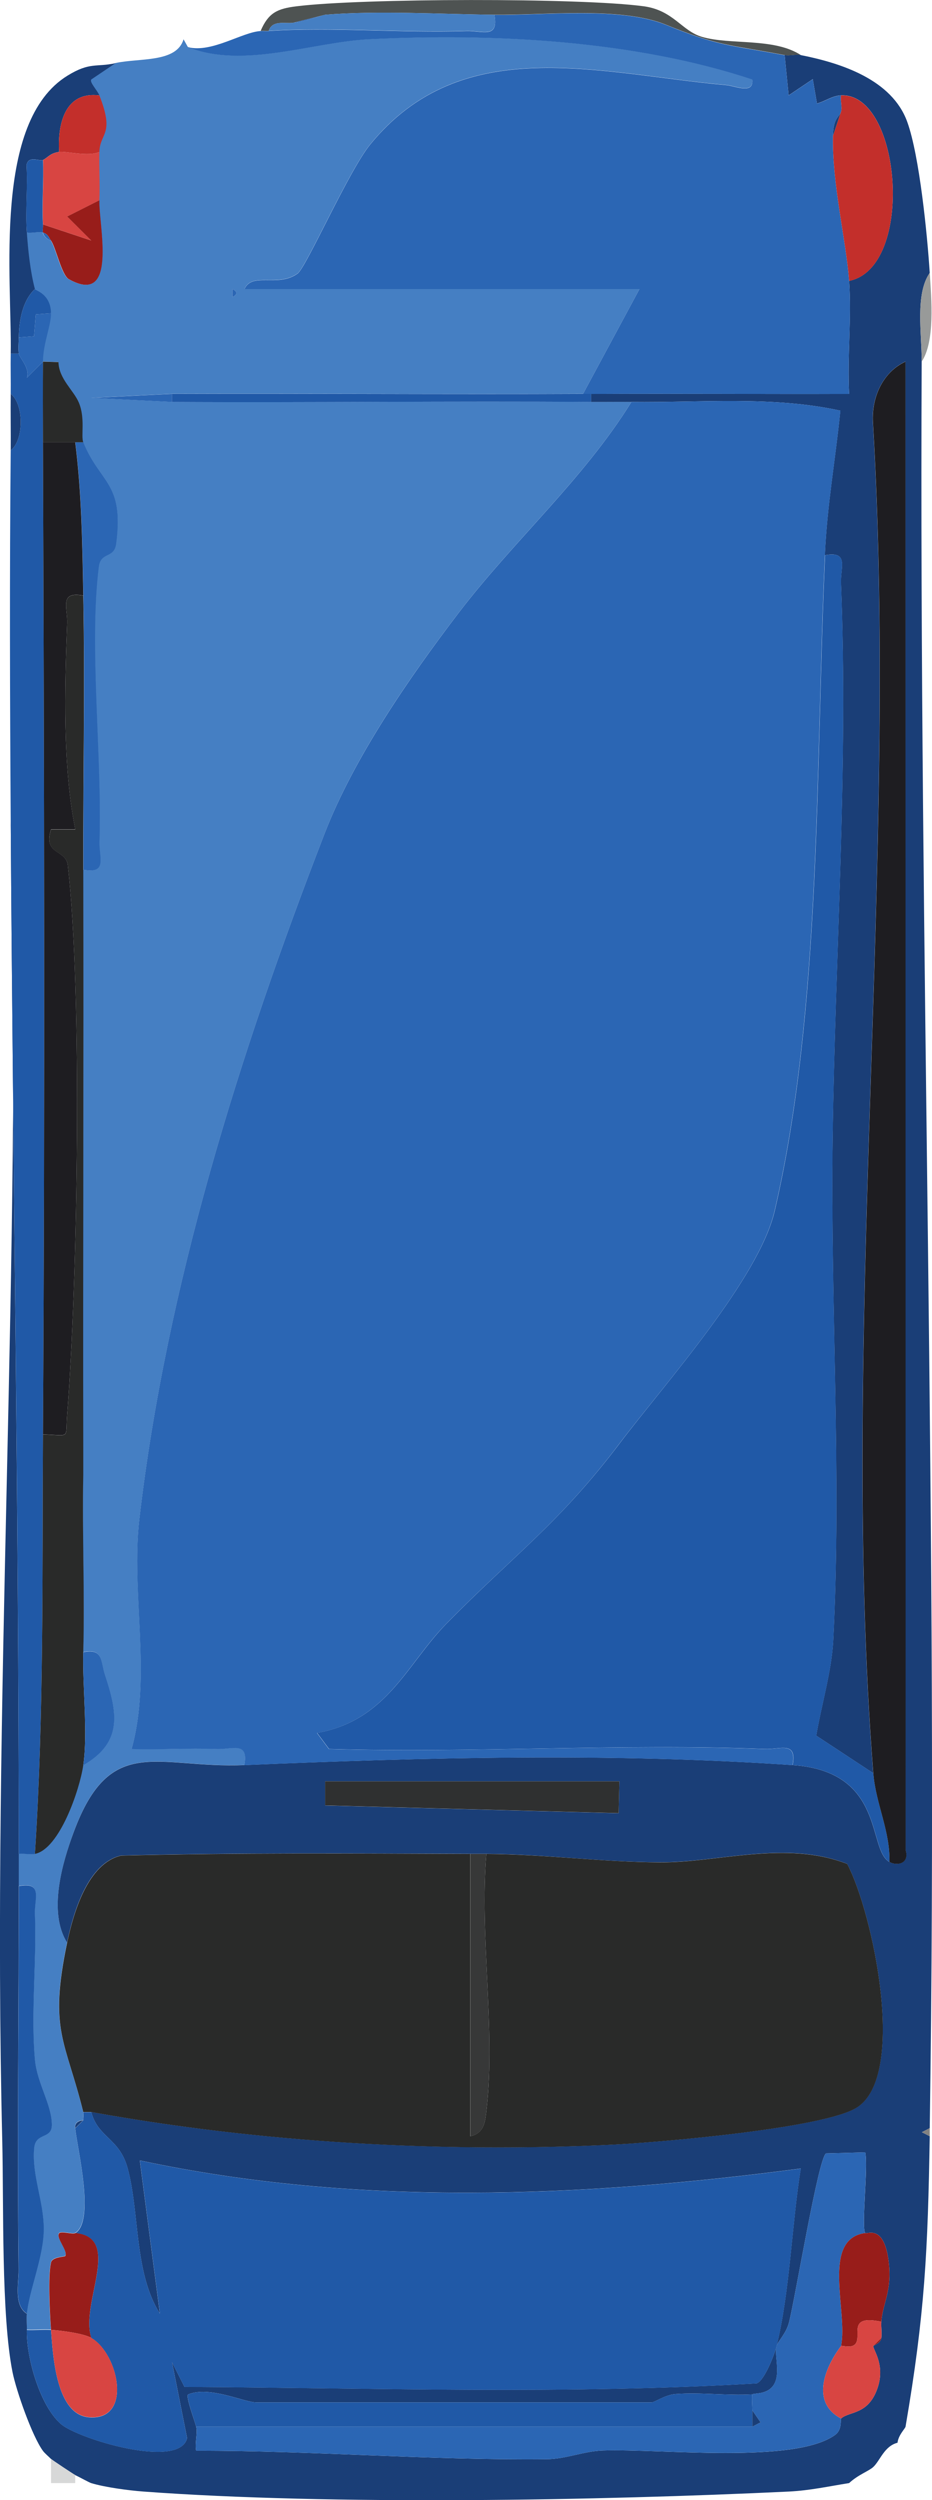 <?xml version="1.0" encoding="UTF-8"?>
<svg id="_图层_2" data-name="图层 2" xmlns="http://www.w3.org/2000/svg" viewBox="0 0 115.61 309.95">
  <defs>
    <style>
      .cls-1 {
        fill: #838282;
      }

      .cls-2 {
        fill: #989a99;
      }

      .cls-3 {
        fill: #4e5352;
      }

      .cls-4 {
        fill: #1e1d21;
      }

      .cls-5 {
        fill: #2f3030;
      }

      .cls-6 {
        fill: #292a29;
      }

      .cls-7 {
        fill: #1a3e77;
      }

      .cls-8 {
        fill: #457fc3;
      }

      .cls-9 {
        fill: #373838;
      }

      .cls-10 {
        fill: #c32f2b;
      }

      .cls-11 {
        fill: #d84542;
      }

      .cls-12 {
        fill: #d7d8d8;
      }

      .cls-13 {
        fill: #981d1a;
      }

      .cls-14 {
        fill: #2b66b4;
      }

      .cls-15 {
        fill: #2059a7;
      }
    </style>
  </defs>
  <g id="_图层_1-2" data-name="图层 1">
    <path class="cls-8" d="M23.33,5.83c6.87,2.73,15.42-.64,22.51-.99,15.39-.77,32.9.16,47.48,5,.2,1.89-2.09.8-3.2.7-15.92-1.43-32.76-6.66-44.21,7.37-2.7,3.31-7.92,15.21-9,15.99-2.45,1.76-5.65-.22-6.58,1.92h49l-7,13c-16.98.08-34.02-.06-51,0l-10.01.5,10.01.5c17.32.1,34.68-.13,52,0,1.67.01,3.33-.02,5,0-5.95,9.58-14.56,17.16-21.4,26.1-6.13,8.02-13,17.95-16.64,27.36-10.6,27.36-19.64,56.14-22.99,85.01-1.05,9.08,1.56,19.51-.97,28.52,3.5.11,7.04-.13,10.54,0,1.92.08,4.01-1.03,3.45,2-10.8.46-16.64-4.01-21.18,8.32-1.41,3.83-3.19,9.89-.82,13.68-2.29,10.93-.21,12.06,2,21,.07.29-.03.66,0,1,0,.07-1.11,0-1,1,.27,2.53,2.49,11.52,0,13-.34.2-1.75-.3-2,.03-.42.55,1.09,2.11.78,2.8-.07.16-1.6.09-1.78.82-.41,1.72-.16,6.26,0,8.34-.99-.07-2.01.05-3,0,.02-.66-.06-1.34,0-2,.24-2.81,2.08-7.22,2.09-10.5s-1.51-6.66-1.19-10.05c.19-1.97,2.21-1.01,2.19-2.89-.03-2.55-1.84-5.17-2.1-8.05-.52-5.73.24-12.18,0-18.05-.08-1.93,1.03-4.01-2-3.45v-4c.64-.08,1.4.12,2,0,3.05-.6,5.56-7.95,6-11,4.96-2.85,4.24-6.52,2.68-11.24-.54-1.63-.18-3.26-2.68-2.76.19-7.31-.14-14.69,0-22v-3c-.05-23.98.07-48.02,0-72,3.02.56,1.94-1.53,2-3.45.35-10.52-1.32-24.27-.08-34.11.24-1.91,1.9-.95,2.15-2.86,1.01-7.63-1.99-7.5-4.08-12.57-.31-.76.27-2.97-.55-4.92-.65-1.54-2.47-2.93-2.53-5.02l-1.92-.06c.02-2.28,1.02-4.5,1-6-.04-2.43-1.95-2.83-2-3-.57-2.18-.84-4.73-1-7,.63.11,1.48-.16,2,0,.11.47.54.85,1,1,.58.79,1.32,4.29,2.21,4.78,6.17,3.44,3.69-6.79,3.79-9.78.08-2.18-.05-3.95,0-6,.06-2.4,1.94-2.08,0-7-.25-.64-1.27-1.66-1-1.98l3-2.02c3.01-.66,7.59-.01,8.47-2.95l.53.95ZM28.83,35.83v1c.65-.33.65-.67,0-1Z"/>
    <path class="cls-7" d="M99.33,6.83c5.02.99,11.32,3.04,13.21,8.28,1.52,4.2,2.49,14.02,2.79,18.72-1.84,2.64-.98,7.54-1,11-.34,72.96,2.09,146.21,1,219l-.98.5.98.5c-.24,14.27-.6,21.99-3,36-.05.26-.87,1-1,2-1.64.42-2.14,2.19-3,3-.54.51-1.87.95-3,2-2.52.4-4.86.92-7.46,1.05-23.5,1.12-56.89,1.71-80.08,0-1.86-.14-4.72-.52-6.46-1.04-.29-.09-1.43-.73-2-1-.21-.1-2.87-1.87-3-2-.31-.31-.78-.7-1-1-1.34-1.82-3.3-7.42-3.77-9.73-1.42-7.06-1.09-20.78-1.28-28.72-1.32-54.48,2.47-109.05,1.05-163.55.27,42.33.99,85.36,1,128v4c0,15.82-.21,31.69-.02,47.51.02,1.69-.64,4.45,1.02,5.49-.06.66.02,1.34,0,2-.09,3.43,1.67,9.53,4.28,11.71,2.15,1.81,14.66,5.61,15.6,1.71l-1.87-9.42,1.54,3.06c23.78.14,47.26.96,70.99-.43.96-.35,2.21-3.61,2.47-4.64-.3,1.01.37,2.93-.14,4.36-.63,1.77-2.68,1.44-2.86,1.64-3.15.18-6.39-.27-9.54-.04-1.29.1-2.62,1.04-2.96,1.04H31.83c-1.57,0-5.81-2.09-8.5-.99-.31.27.76,3.09,1,3.99.21.8-.19,2.06,0,2.99,14.55-.02,28.96,1.21,43.54,1.05,2.36-.03,4.55-1,6.92-1.08,7.18-.24,23.83,1.71,28.83-1.95.87-.64.62-1.93.71-2.01,1.03-.94,3.48-.4,4.59-3.98.86-2.79-.66-4.6-.59-5.02.01-.07.92-.33,1-1s-.05-1.34,0-2c.17-2.35,1.34-3.78.91-7.42-.57-4.79-2.74-3.36-2.91-3.58-.51-.68.38-8.19,0-10l-4.87.13c-.96.61-3.81,17.92-4.59,20.96-.35,1.36-1.36,2.31-1.54,2.91,1.63-6.56,1.9-15.18,3-22-27.15,3.58-55.08,4.76-81.99-1l2.49,18.99c-3.22-5.09-2.49-12.5-4-18.03-1.02-3.75-3.69-3.77-4.51-6.97,20.77,3.77,43.37,5.07,64.55,4.05,5.82-.28,26.31-2.02,30.4-4.6,6.3-3.98,2-24.2-1.19-30.21-7.68-2.97-15.81-.16-23.21-.19s-14.29-1-21.55-1.05c-.67,0-1.33,0-2,0-14.41-.05-28.87-.15-43.29.21-4.16.93-5.94,7.11-6.71,10.79-2.37-3.79-.6-9.86.82-13.68,4.55-12.33,10.39-7.86,21.18-8.32,22.56-.96,45.4-1.54,68,0,11.54.79,9.26,10.51,12,12,.98.53,2.5.21,2.01-1.48l-.02-184.52c-2.83,1.33-4.19,4.44-4.04,7.45,3.25,54.45-4.18,113.67.05,167.55l-7.07-4.65c.64-3.81,1.91-7.97,2.11-11.81,1.04-20.21-.35-41.68-.08-62.08.3-22.82,1.95-46.01,1.04-69-.08-1.93,1.03-4.01-2-3.45.29-6.36,1.3-11.71,1.92-17.92-8.43-1.85-17.3-.98-25.92-1.08-1.67-.02-3.33.01-5,0v-1c10.65-.05,21.35.04,32.01,0-.24-4.63.32-9.39,0-14.01,8.18-1.64,6.5-23.33-1-23-1.11.05-1.97.74-2.99,1.01l-.52-3.02-2.99,2.01-.5-5c.62.12,1.39-.12,2,0ZM76.83,220.83h-36.5v3s36.41.96,36.41.96l.09-3.96Z"/>
    <path class="cls-14" d="M97.33,6.83l.5,5,2.99-2.01.52,3.02c1.02-.26,1.88-.96,2.99-1.01-.11.62.17,1.5,0,2-.25.76-.95.76-1,3-.14,5.88,1.65,13.1,2,18,.33,4.61-.24,9.38,0,14.01-10.65.03-21.35-.06-32.01,0-.33,0-.67,0-1,0l7-13H30.33c.93-2.15,4.13-.16,6.58-1.92,1.09-.78,6.31-12.69,9-15.99,11.45-14.03,28.29-8.8,44.21-7.37,1.1.1,3.4,1.19,3.2-.7-14.58-4.84-32.09-5.77-47.48-5-7.08.35-15.64,3.72-22.51.99,2.94.74,6.75-1.89,9-2,.33-.02.67.02,1,0,7.38-.53,16.54.27,24.55,0,1.93-.06,4.01,1.02,3.45-2,6.3.06,15.72-1.03,21.27,1.23,6.62,2.69,7.74,2.45,14.73,3.77Z"/>
    <path class="cls-15" d="M2.33,43.83c.09.55,1.41,1.78,1.01,2.99l1.99-1.99c-.02,3.32-.01,6.68,0,10,.15,40.97.25,82.03,0,123-.1,17.4.13,34.71-1,52-.6.12-1.36-.08-2,0,0-42.64-.73-85.67-1-128-.1-15.31-.15-30.69,0-46,1.65-1.26,1.65-5.74,0-7,.02-1.67-.03-3.33,0-5h1Z"/>
    <path class="cls-7" d="M14.33,7.83l-3,2.02c-.27.32.75,1.34,1,1.98-4.24-.54-5.2,3.46-5,7-1.14.16-1.38.7-2,1-.42.2-1.81-.6-2.04.63.17,2.77-.15,5.62.04,8.37.16,2.27.43,4.82,1,7-1.58,1.5-1.96,3.94-2,6-.01.64-.09,1.4,0,2h-1c.16-9.33-2.23-28.75,7.04-34.45,2.79-1.72,3.56-1.02,5.96-1.55Z"/>
    <path class="cls-3" d="M99.33,6.83c-.61-.12-1.38.12-2,0-6.99-1.33-8.11-1.08-14.73-3.77-5.55-2.26-14.97-1.16-21.27-1.23-6.63-.07-14.54-.54-21,0l-4,1c-1.06.12-2.55-.36-3,1-.33.02-.67-.02-1,0,.97-2.26,2.09-2.76,4.45-3.05,7.98-1,35.24-1.07,43.09,0,3.68.51,4.68,3.05,7.21,3.79,3.51,1.03,8.9.08,12.25,2.25Z"/>
    <path class="cls-2" d="M114.33,44.83c.02-3.46-.84-8.36,1-11,.21,3.24.67,8.52-1,11Z"/>
    <path class="cls-7" d="M1.33,55.83c.02-2.33-.03-4.67,0-7,1.65,1.26,1.65,5.74,0,7Z"/>
    <path class="cls-1" d="M115.33,264.83l-.98-.5.98-.5c0,.33,0,.67,0,1Z"/>
    <path class="cls-14" d="M78.33,49.83c8.62.1,17.48-.77,25.92,1.08-.62,6.21-1.63,11.57-1.92,17.92-1.17,25.75-.41,56.17-6.24,81.26-1.97,8.5-13.75,21.59-19.2,28.8-7.6,10.06-13.14,13.86-21.56,22.44-4.88,4.97-7.34,11.96-16.01,13.51l1.48,1.99c17.98.52,36.1-.71,54.06,0,1.93.08,4.01-1.03,3.45,2-22.6-1.54-45.44-.96-68,0,.56-3.03-1.53-1.92-3.45-2-3.5-.14-7.05.11-10.54,0,2.53-9.02-.09-19.45.97-28.52,3.35-28.87,12.39-57.65,22.99-85.01,3.65-9.41,10.51-19.33,16.64-27.36,6.84-8.94,15.45-16.52,21.4-26.1Z"/>
    <path class="cls-6" d="M58.33,229.83v35c1.83-.38,1.87-1.97,2.04-3.46,1.1-9.79-.89-21.52-.04-31.54,7.26.05,14.29,1.01,21.55,1.05s15.53-2.78,23.21.19c3.18,6.01,7.49,26.24,1.19,30.21-4.09,2.58-24.58,4.32-30.4,4.6-21.18,1.03-43.78-.28-64.55-4.05h-1c-2.21-8.94-4.29-10.07-2-21,.77-3.67,2.56-9.86,6.71-10.79,14.42-.36,28.87-.26,43.29-.21Z"/>
    <path class="cls-15" d="M11.33,261.83c.82,3.2,3.49,3.21,4.51,6.97,1.51,5.53.77,12.94,4,18.03l-2.49-18.99c26.91,5.76,54.84,4.58,81.99,1-1.1,6.82-1.37,15.43-3,22-.26,1.03-1.51,4.29-2.47,4.64-23.72,1.39-47.2.57-70.99.43l-1.54-3.06,1.87,9.42c-.94,3.9-13.45.1-15.6-1.71-2.6-2.18-4.37-8.28-4.28-11.71.99.05,2.01-.07,3,0,.24,3.33.66,10.5,4.71,10.83,5.47.44,3.66-7.89.29-9.83-1.45-4.24,3.93-12.46-2-13,2.49-1.48.27-10.47,0-13l1-1c-.03-.34.07-.71,0-1h1Z"/>
    <path class="cls-6" d="M10.33,73.83c.22,11.3-.03,22.69,0,34,.07,23.98-.05,48.02,0,72v3c-.14,7.31.19,14.69,0,22-.11,4.33.58,9.99,0,14-.44,3.05-2.95,10.4-6,11,1.13-17.29.9-34.6,1-52,3.5.12,2.76.62,3-2.45,1.3-16.53,1.91-52.12.08-68.11-.23-2-3.11-1.25-2.08-4.43h3.01c-1.57-7.84-1.33-17.37-1.01-25.55.08-1.93-1.03-4.01,2-3.45Z"/>
    <path class="cls-14" d="M10.33,54.83c2.08,5.08,5.08,4.94,4.08,12.57-.25,1.91-1.91.95-2.15,2.86-1.24,9.85.43,23.6.08,34.11-.06,1.92,1.02,4.01-2,3.45-.03-11.31.22-22.7,0-34-.12-6.39-.2-12.66-1-19h1Z"/>
    <path class="cls-15" d="M2.33,233.83c3.03-.56,1.92,1.53,2,3.45.23,5.88-.52,12.32,0,18.05.26,2.89,2.07,5.51,2.1,8.05.02,1.88-2,.92-2.19,2.89-.32,3.39,1.19,6.62,1.19,10.05s-1.85,7.69-2.09,10.5c-1.66-1.04-1-3.79-1.02-5.49-.2-15.83.02-31.7.02-47.51Z"/>
    <path class="cls-11" d="M7.33,18.83c.83-.12,3.64.64,5,0-.05,2.05.08,3.82,0,6l-3.99,2.01,2.99,2.98-5.99-1.99c-.15-2.65.11-5.35,0-8,.62-.3.86-.84,2-1Z"/>
    <path class="cls-13" d="M9.33,276.83c5.93.54.55,8.76,2,13-.98-.56-3.72-.9-5-1-.15-2.08-.4-6.63,0-8.34.17-.73,1.71-.67,1.78-.82.3-.69-1.2-2.25-.78-2.8.25-.33,1.66.17,2-.03Z"/>
    <path class="cls-15" d="M72.33,48.83c.33,0,.67,0,1,0v1c-17.32-.13-34.68.1-52,0v-1c16.98-.06,34.02.08,51,0Z"/>
    <path class="cls-14" d="M10.33,204.83c2.5-.5,2.14,1.13,2.68,2.76,1.56,4.72,2.27,8.39-2.68,11.24.58-4.01-.11-9.67,0-14Z"/>
    <path class="cls-6" d="M5.33,44.83l1.92.06c.06,2.09,1.88,3.48,2.53,5.02.82,1.95.24,4.16.55,4.92h-5c-.01-3.32-.02-6.68,0-10Z"/>
    <path class="cls-10" d="M12.33,11.83c1.94,4.92.06,4.6,0,7-1.36.64-4.17-.12-5,0-.2-3.54.76-7.54,5-7Z"/>
    <path class="cls-13" d="M12.33,24.83c-.11,2.99,2.37,13.21-3.79,9.78-.89-.49-1.63-3.99-2.21-4.78-.3-.41-.35-.8-1-1-.06-.29.02-.66,0-1l5.99,1.99-2.99-2.98,3.99-2.01Z"/>
    <path class="cls-15" d="M5.33,19.83c.11,2.65-.15,5.35,0,8,.02.34-.06.71,0,1-.52-.16-1.37.11-2,0-.2-2.75.12-5.6-.04-8.37.23-1.22,1.62-.42,2.04-.63Z"/>
    <path class="cls-14" d="M6.33,38.83c.02,1.5-.98,3.72-1,6l-1.99,1.99c.4-1.22-.93-2.44-1.01-2.99-.09-.6-.01-1.36,0-2l1.89-.14.22-2.72,1.89-.14Z"/>
    <path class="cls-15" d="M6.33,38.83l-1.89.14-.22,2.72-1.89.14c.04-2.06.42-4.5,2-6,.05.17,1.96.57,2,3Z"/>
    <polygon class="cls-14" points="21.33 48.83 21.33 49.83 11.32 49.33 21.33 48.83"/>
    <path class="cls-14" d="M6.33,29.83c-.46-.15-.89-.53-1-1,.65.2.7.59,1,1Z"/>
    <path class="cls-7" d="M9.33,263.83c-.11-.99,1.01-.93,1-1l-1,1Z"/>
    <path class="cls-14" d="M28.83,35.83c.65.33.65.67,0,1v-1Z"/>
    <path class="cls-15" d="M102.33,68.83c3.03-.56,1.92,1.53,2,3.45.91,22.99-.74,46.18-1.04,69-.27,20.4,1.12,41.87.08,62.08-.2,3.84-1.47,8-2.11,11.81l7.07,4.65c.29,3.75,2.11,7.18,2,11-2.74-1.49-.46-11.21-12-12,.56-3.03-1.53-1.92-3.45-2-17.97-.71-36.08.53-54.06,0l-1.48-1.99c8.66-1.55,11.13-8.53,16.01-13.51,8.42-8.58,13.96-12.39,21.56-22.44,5.45-7.22,17.22-20.3,19.2-28.8,5.83-25.09,5.07-55.51,6.24-81.26Z"/>
    <path class="cls-4" d="M108.33,219.83c-4.23-53.88,3.2-113.1-.05-167.55-.15-3.01,1.2-6.13,4.04-7.45l.02,184.52c.49,1.69-1.03,2.01-2.01,1.48.11-3.82-1.71-7.25-2-11Z"/>
    <path class="cls-14" d="M96.33,290.83c.18-.6,1.19-1.56,1.54-2.91.78-3.03,3.63-20.35,4.59-20.96l4.87-.13c.37,1.81-.51,9.32,0,10-5.52.74-2.12,9.75-3,14-2.14,2.83-3.7,7.06,0,9-.09.08.16,1.38-.71,2.01-5.01,3.65-21.66,1.71-28.83,1.95-2.37.08-4.56,1.06-6.92,1.08-14.58.16-28.99-1.07-43.54-1.05-.19-.93.21-2.19,0-2.99h69l1.01-.53-1.01-1.47c0-.56-.11-1.88,0-2,.19-.21,2.24.13,2.86-1.64.51-1.43-.16-3.35.14-4.36Z"/>
    <path class="cls-15" d="M93.33,296.83c-.11.12,0,1.44,0,2v2H24.33c-.24-.9-1.3-3.72-1-3.99,2.68-1.1,6.92.99,8.5.99h49c.34,0,1.67-.94,2.96-1.04,3.15-.23,6.39.22,9.54.04Z"/>
    <path class="cls-10" d="M105.33,34.83c-.35-4.9-2.14-12.12-2-18l1-3c.17-.5-.11-1.38,0-2,7.5-.33,9.18,21.36,1,23Z"/>
    <polygon class="cls-5" points="76.83 220.83 76.74 224.78 40.33 223.82 40.33 220.83 76.83 220.83"/>
    <path class="cls-9" d="M60.33,229.83c-.85,10.01,1.14,21.75.04,31.54-.17,1.5-.21,3.09-2.03,3.46v-35c.66,0,1.32,0,1.99,0Z"/>
    <path class="cls-13" d="M107.33,276.83c.16.22,2.34-1.21,2.91,3.58.43,3.65-.74,5.07-.91,7.42-4.32-.92-2.37,1.72-3.22,2.75-.5.6-1.7.15-1.78.25.88-4.25-2.52-13.26,3-14Z"/>
    <path class="cls-11" d="M109.33,287.83c-.05.66.08,1.35,0,2l-1,1c-.07.42,1.46,2.24.59,5.02-1.11,3.58-3.56,3.04-4.59,3.98-3.7-1.94-2.14-6.17,0-9,.08-.1,1.29.35,1.78-.25.85-1.03-1.1-3.67,3.22-2.75Z"/>
    <path class="cls-12" d="M9.33,306.83v1h-3v-3c.13.13,2.79,1.9,3,2Z"/>
    <path class="cls-13" d="M108.33,290.83l1-1c-.08.67-.99.93-1,1Z"/>
    <path class="cls-8" d="M61.33,1.83c.56,3.02-1.53,1.94-3.45,2-8,.27-17.17-.53-24.55,0,.45-1.36,1.94-.88,3-1,1.75-.19,3.57-.96,4-1,6.46-.54,14.37-.07,21,0Z"/>
    <path class="cls-7" d="M103.33,16.83c.05-2.24.75-2.24,1-3l-1,3Z"/>
    <path class="cls-4" d="M9.33,54.83c.8,6.34.88,12.61,1,19-3.03-.56-1.92,1.53-2,3.45-.32,8.18-.56,17.71,1.01,25.54h-3.01c-1.03,3.19,1.85,2.44,2.08,4.44,1.83,15.99,1.22,51.59-.08,68.11-.24,3.07.49,2.57-3,2.45.25-40.97.15-82.03,0-123h4Z"/>
    <path class="cls-14" d="M40.33,1.83c-.43.04-2.25.81-4,1l4-1Z"/>
    <path class="cls-11" d="M11.33,289.83c3.37,1.94,5.19,10.27-.29,9.83-4.06-.33-4.47-7.5-4.71-10.83,1.28.1,4.02.44,5,1Z"/>
    <polygon class="cls-7" points="93.33 300.83 93.33 298.83 94.34 300.3 93.33 300.83"/>
  </g>
</svg>